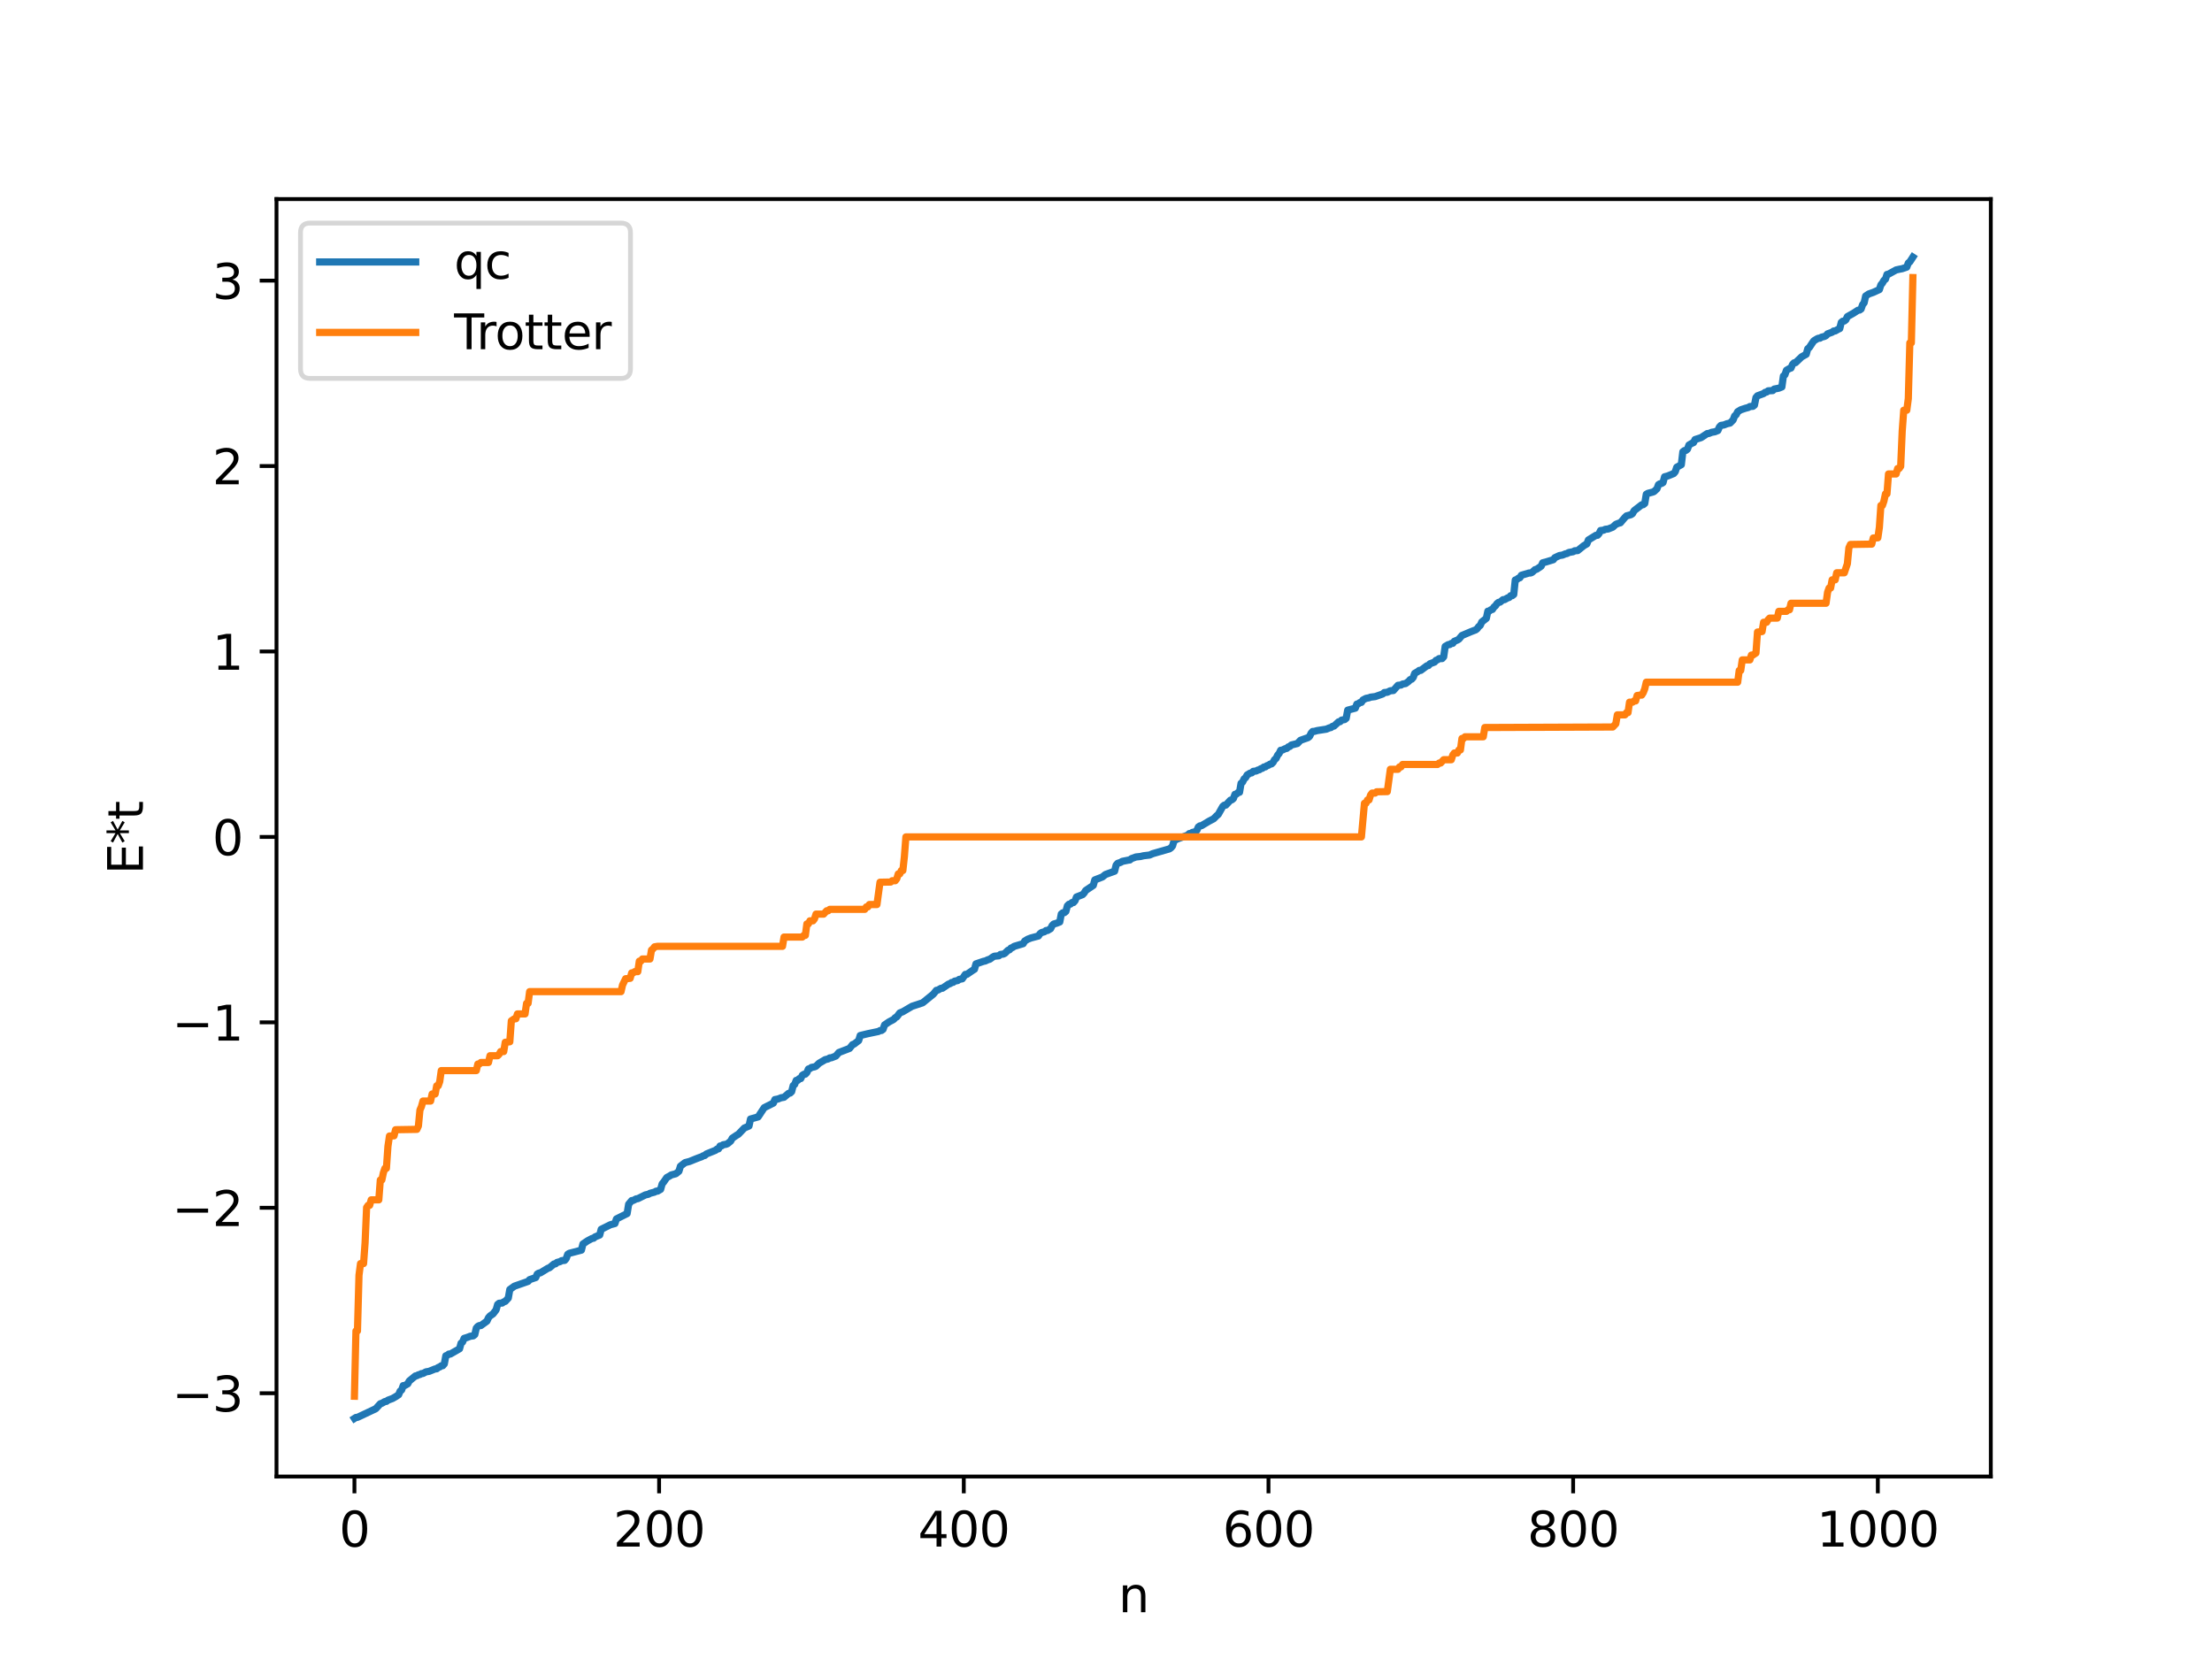 <?xml version="1.0" encoding="utf-8" standalone="no"?>
<!DOCTYPE svg PUBLIC "-//W3C//DTD SVG 1.1//EN"
  "http://www.w3.org/Graphics/SVG/1.1/DTD/svg11.dtd">
<svg xmlns:xlink="http://www.w3.org/1999/xlink" width="460.8pt" height="345.6pt" viewBox="0 0 460.8 345.6" xmlns="http://www.w3.org/2000/svg" version="1.1">
 <defs>
  <style type="text/css">*{stroke-linejoin: round; stroke-linecap: butt}</style>
 </defs>
 <g id="figure_1">
  <g id="patch_1">
   <path d="M 0 345.6 
L 460.8 345.6 
L 460.8 0 
L 0 0 
z
" style="fill: #ffffff"/>
  </g>
  <g id="axes_1">
   <g id="patch_2">
    <path d="M 57.6 307.584 
L 414.72 307.584 
L 414.72 41.472 
L 57.6 41.472 
z
" style="fill: #ffffff"/>
   </g>
   <g id="matplotlib.axis_1">
    <g id="xtick_1">
     <g id="line2d_1">
      <defs>
       <path id="m258f72768a" d="M 0 0 
L 0 3.5 
" style="stroke: #000000; stroke-width: 0.8"/>
      </defs>
      <g>
       <use xlink:href="#m258f72768a" x="73.833" y="307.584" style="stroke: #000000; stroke-width: 0.8"/>
      </g>
     </g>
     <g id="text_1">
      <!-- 0 -->
      <g transform="translate(70.651 322.182) scale(0.1 -0.1)">
       <defs>
        <path id="DejaVuSans-30" d="M 2034 4250 
Q 1547 4250 1301 3770 
Q 1056 3291 1056 2328 
Q 1056 1369 1301 889 
Q 1547 409 2034 409 
Q 2525 409 2770 889 
Q 3016 1369 3016 2328 
Q 3016 3291 2770 3770 
Q 2525 4250 2034 4250 
z
M 2034 4750 
Q 2819 4750 3233 4129 
Q 3647 3509 3647 2328 
Q 3647 1150 3233 529 
Q 2819 -91 2034 -91 
Q 1250 -91 836 529 
Q 422 1150 422 2328 
Q 422 3509 836 4129 
Q 1250 4750 2034 4750 
z
" transform="scale(0.016)"/>
       </defs>
       <use xlink:href="#DejaVuSans-30"/>
      </g>
     </g>
    </g>
    <g id="xtick_2">
     <g id="line2d_2">
      <g>
       <use xlink:href="#m258f72768a" x="137.304" y="307.584" style="stroke: #000000; stroke-width: 0.8"/>
      </g>
     </g>
     <g id="text_2">
      <!-- 200 -->
      <g transform="translate(127.76 322.182) scale(0.1 -0.1)">
       <defs>
        <path id="DejaVuSans-32" d="M 1228 531 
L 3431 531 
L 3431 0 
L 469 0 
L 469 531 
Q 828 903 1448 1529 
Q 2069 2156 2228 2338 
Q 2531 2678 2651 2914 
Q 2772 3150 2772 3378 
Q 2772 3750 2511 3984 
Q 2250 4219 1831 4219 
Q 1534 4219 1204 4116 
Q 875 4013 500 3803 
L 500 4441 
Q 881 4594 1212 4672 
Q 1544 4750 1819 4750 
Q 2544 4750 2975 4387 
Q 3406 4025 3406 3419 
Q 3406 3131 3298 2873 
Q 3191 2616 2906 2266 
Q 2828 2175 2409 1742 
Q 1991 1309 1228 531 
z
" transform="scale(0.016)"/>
       </defs>
       <use xlink:href="#DejaVuSans-32"/>
       <use xlink:href="#DejaVuSans-30" x="63.623"/>
       <use xlink:href="#DejaVuSans-30" x="127.246"/>
      </g>
     </g>
    </g>
    <g id="xtick_3">
     <g id="line2d_3">
      <g>
       <use xlink:href="#m258f72768a" x="200.775" y="307.584" style="stroke: #000000; stroke-width: 0.8"/>
      </g>
     </g>
     <g id="text_3">
      <!-- 400 -->
      <g transform="translate(191.231 322.182) scale(0.1 -0.1)">
       <defs>
        <path id="DejaVuSans-34" d="M 2419 4116 
L 825 1625 
L 2419 1625 
L 2419 4116 
z
M 2253 4666 
L 3047 4666 
L 3047 1625 
L 3713 1625 
L 3713 1100 
L 3047 1100 
L 3047 0 
L 2419 0 
L 2419 1100 
L 313 1100 
L 313 1709 
L 2253 4666 
z
" transform="scale(0.016)"/>
       </defs>
       <use xlink:href="#DejaVuSans-34"/>
       <use xlink:href="#DejaVuSans-30" x="63.623"/>
       <use xlink:href="#DejaVuSans-30" x="127.246"/>
      </g>
     </g>
    </g>
    <g id="xtick_4">
     <g id="line2d_4">
      <g>
       <use xlink:href="#m258f72768a" x="264.246" y="307.584" style="stroke: #000000; stroke-width: 0.8"/>
      </g>
     </g>
     <g id="text_4">
      <!-- 600 -->
      <g transform="translate(254.702 322.182) scale(0.1 -0.1)">
       <defs>
        <path id="DejaVuSans-36" d="M 2113 2584 
Q 1688 2584 1439 2293 
Q 1191 2003 1191 1497 
Q 1191 994 1439 701 
Q 1688 409 2113 409 
Q 2538 409 2786 701 
Q 3034 994 3034 1497 
Q 3034 2003 2786 2293 
Q 2538 2584 2113 2584 
z
M 3366 4563 
L 3366 3988 
Q 3128 4100 2886 4159 
Q 2644 4219 2406 4219 
Q 1781 4219 1451 3797 
Q 1122 3375 1075 2522 
Q 1259 2794 1537 2939 
Q 1816 3084 2150 3084 
Q 2853 3084 3261 2657 
Q 3669 2231 3669 1497 
Q 3669 778 3244 343 
Q 2819 -91 2113 -91 
Q 1303 -91 875 529 
Q 447 1150 447 2328 
Q 447 3434 972 4092 
Q 1497 4750 2381 4750 
Q 2619 4750 2861 4703 
Q 3103 4656 3366 4563 
z
" transform="scale(0.016)"/>
       </defs>
       <use xlink:href="#DejaVuSans-36"/>
       <use xlink:href="#DejaVuSans-30" x="63.623"/>
       <use xlink:href="#DejaVuSans-30" x="127.246"/>
      </g>
     </g>
    </g>
    <g id="xtick_5">
     <g id="line2d_5">
      <g>
       <use xlink:href="#m258f72768a" x="327.717" y="307.584" style="stroke: #000000; stroke-width: 0.8"/>
      </g>
     </g>
     <g id="text_5">
      <!-- 800 -->
      <g transform="translate(318.173 322.182) scale(0.1 -0.1)">
       <defs>
        <path id="DejaVuSans-38" d="M 2034 2216 
Q 1584 2216 1326 1975 
Q 1069 1734 1069 1313 
Q 1069 891 1326 650 
Q 1584 409 2034 409 
Q 2484 409 2743 651 
Q 3003 894 3003 1313 
Q 3003 1734 2745 1975 
Q 2488 2216 2034 2216 
z
M 1403 2484 
Q 997 2584 770 2862 
Q 544 3141 544 3541 
Q 544 4100 942 4425 
Q 1341 4750 2034 4750 
Q 2731 4750 3128 4425 
Q 3525 4100 3525 3541 
Q 3525 3141 3298 2862 
Q 3072 2584 2669 2484 
Q 3125 2378 3379 2068 
Q 3634 1759 3634 1313 
Q 3634 634 3220 271 
Q 2806 -91 2034 -91 
Q 1263 -91 848 271 
Q 434 634 434 1313 
Q 434 1759 690 2068 
Q 947 2378 1403 2484 
z
M 1172 3481 
Q 1172 3119 1398 2916 
Q 1625 2713 2034 2713 
Q 2441 2713 2670 2916 
Q 2900 3119 2900 3481 
Q 2900 3844 2670 4047 
Q 2441 4250 2034 4250 
Q 1625 4250 1398 4047 
Q 1172 3844 1172 3481 
z
" transform="scale(0.016)"/>
       </defs>
       <use xlink:href="#DejaVuSans-38"/>
       <use xlink:href="#DejaVuSans-30" x="63.623"/>
       <use xlink:href="#DejaVuSans-30" x="127.246"/>
      </g>
     </g>
    </g>
    <g id="xtick_6">
     <g id="line2d_6">
      <g>
       <use xlink:href="#m258f72768a" x="391.188" y="307.584" style="stroke: #000000; stroke-width: 0.8"/>
      </g>
     </g>
     <g id="text_6">
      <!-- 1000 -->
      <g transform="translate(378.463 322.182) scale(0.1 -0.1)">
       <defs>
        <path id="DejaVuSans-31" d="M 794 531 
L 1825 531 
L 1825 4091 
L 703 3866 
L 703 4441 
L 1819 4666 
L 2450 4666 
L 2450 531 
L 3481 531 
L 3481 0 
L 794 0 
L 794 531 
z
" transform="scale(0.016)"/>
       </defs>
       <use xlink:href="#DejaVuSans-31"/>
       <use xlink:href="#DejaVuSans-30" x="63.623"/>
       <use xlink:href="#DejaVuSans-30" x="127.246"/>
       <use xlink:href="#DejaVuSans-30" x="190.869"/>
      </g>
     </g>
    </g>
    <g id="text_7">
     <!-- n -->
     <g transform="translate(232.991 335.861) scale(0.1 -0.1)">
      <defs>
       <path id="DejaVuSans-6e" d="M 3513 2113 
L 3513 0 
L 2938 0 
L 2938 2094 
Q 2938 2591 2744 2837 
Q 2550 3084 2163 3084 
Q 1697 3084 1428 2787 
Q 1159 2491 1159 1978 
L 1159 0 
L 581 0 
L 581 3500 
L 1159 3500 
L 1159 2956 
Q 1366 3272 1645 3428 
Q 1925 3584 2291 3584 
Q 2894 3584 3203 3211 
Q 3513 2838 3513 2113 
z
" transform="scale(0.016)"/>
      </defs>
      <use xlink:href="#DejaVuSans-6e"/>
     </g>
    </g>
   </g>
   <g id="matplotlib.axis_2">
    <g id="ytick_1">
     <g id="line2d_7">
      <defs>
       <path id="m46c04b93c1" d="M 0 0 
L -3.5 0 
" style="stroke: #000000; stroke-width: 0.8"/>
      </defs>
      <g>
       <use xlink:href="#m46c04b93c1" x="57.6" y="290.232" style="stroke: #000000; stroke-width: 0.8"/>
      </g>
     </g>
     <g id="text_8">
      <!-- −3 -->
      <g transform="translate(35.858 294.032) scale(0.1 -0.1)">
       <defs>
        <path id="DejaVuSans-2212" d="M 678 2272 
L 4684 2272 
L 4684 1741 
L 678 1741 
L 678 2272 
z
" transform="scale(0.016)"/>
        <path id="DejaVuSans-33" d="M 2597 2516 
Q 3050 2419 3304 2112 
Q 3559 1806 3559 1356 
Q 3559 666 3084 287 
Q 2609 -91 1734 -91 
Q 1441 -91 1130 -33 
Q 819 25 488 141 
L 488 750 
Q 750 597 1062 519 
Q 1375 441 1716 441 
Q 2309 441 2620 675 
Q 2931 909 2931 1356 
Q 2931 1769 2642 2001 
Q 2353 2234 1838 2234 
L 1294 2234 
L 1294 2753 
L 1863 2753 
Q 2328 2753 2575 2939 
Q 2822 3125 2822 3475 
Q 2822 3834 2567 4026 
Q 2313 4219 1838 4219 
Q 1578 4219 1281 4162 
Q 984 4106 628 3988 
L 628 4550 
Q 988 4650 1302 4700 
Q 1616 4750 1894 4750 
Q 2613 4750 3031 4423 
Q 3450 4097 3450 3541 
Q 3450 3153 3228 2886 
Q 3006 2619 2597 2516 
z
" transform="scale(0.016)"/>
       </defs>
       <use xlink:href="#DejaVuSans-2212"/>
       <use xlink:href="#DejaVuSans-33" x="83.789"/>
      </g>
     </g>
    </g>
    <g id="ytick_2">
     <g id="line2d_8">
      <g>
       <use xlink:href="#m46c04b93c1" x="57.6" y="251.603" style="stroke: #000000; stroke-width: 0.8"/>
      </g>
     </g>
     <g id="text_9">
      <!-- −2 -->
      <g transform="translate(35.858 255.402) scale(0.1 -0.1)">
       <use xlink:href="#DejaVuSans-2212"/>
       <use xlink:href="#DejaVuSans-32" x="83.789"/>
      </g>
     </g>
    </g>
    <g id="ytick_3">
     <g id="line2d_9">
      <g>
       <use xlink:href="#m46c04b93c1" x="57.6" y="212.974" style="stroke: #000000; stroke-width: 0.8"/>
      </g>
     </g>
     <g id="text_10">
      <!-- −1 -->
      <g transform="translate(35.858 216.773) scale(0.1 -0.1)">
       <use xlink:href="#DejaVuSans-2212"/>
       <use xlink:href="#DejaVuSans-31" x="83.789"/>
      </g>
     </g>
    </g>
    <g id="ytick_4">
     <g id="line2d_10">
      <g>
       <use xlink:href="#m46c04b93c1" x="57.6" y="174.345" style="stroke: #000000; stroke-width: 0.8"/>
      </g>
     </g>
     <g id="text_11">
      <!-- 0 -->
      <g transform="translate(44.237 178.144) scale(0.1 -0.1)">
       <use xlink:href="#DejaVuSans-30"/>
      </g>
     </g>
    </g>
    <g id="ytick_5">
     <g id="line2d_11">
      <g>
       <use xlink:href="#m46c04b93c1" x="57.6" y="135.716" style="stroke: #000000; stroke-width: 0.8"/>
      </g>
     </g>
     <g id="text_12">
      <!-- 1 -->
      <g transform="translate(44.237 139.515) scale(0.1 -0.1)">
       <use xlink:href="#DejaVuSans-31"/>
      </g>
     </g>
    </g>
    <g id="ytick_6">
     <g id="line2d_12">
      <g>
       <use xlink:href="#m46c04b93c1" x="57.6" y="97.086" style="stroke: #000000; stroke-width: 0.8"/>
      </g>
     </g>
     <g id="text_13">
      <!-- 2 -->
      <g transform="translate(44.237 100.886) scale(0.1 -0.1)">
       <use xlink:href="#DejaVuSans-32"/>
      </g>
     </g>
    </g>
    <g id="ytick_7">
     <g id="line2d_13">
      <g>
       <use xlink:href="#m46c04b93c1" x="57.6" y="58.457" style="stroke: #000000; stroke-width: 0.8"/>
      </g>
     </g>
     <g id="text_14">
      <!-- 3 -->
      <g transform="translate(44.237 62.256) scale(0.1 -0.1)">
       <use xlink:href="#DejaVuSans-33"/>
      </g>
     </g>
    </g>
    <g id="text_15">
     <!-- E*t -->
     <g transform="translate(29.778 182.148) rotate(-90) scale(0.1 -0.1)">
      <defs>
       <path id="DejaVuSans-45" d="M 628 4666 
L 3578 4666 
L 3578 4134 
L 1259 4134 
L 1259 2753 
L 3481 2753 
L 3481 2222 
L 1259 2222 
L 1259 531 
L 3634 531 
L 3634 0 
L 628 0 
L 628 4666 
z
" transform="scale(0.016)"/>
       <path id="DejaVuSans-2a" d="M 3009 3897 
L 1888 3291 
L 3009 2681 
L 2828 2375 
L 1778 3009 
L 1778 1831 
L 1422 1831 
L 1422 3009 
L 372 2375 
L 191 2681 
L 1313 3291 
L 191 3897 
L 372 4206 
L 1422 3572 
L 1422 4750 
L 1778 4750 
L 1778 3572 
L 2828 4206 
L 3009 3897 
z
" transform="scale(0.016)"/>
       <path id="DejaVuSans-74" d="M 1172 4494 
L 1172 3500 
L 2356 3500 
L 2356 3053 
L 1172 3053 
L 1172 1153 
Q 1172 725 1289 603 
Q 1406 481 1766 481 
L 2356 481 
L 2356 0 
L 1766 0 
Q 1100 0 847 248 
Q 594 497 594 1153 
L 594 3053 
L 172 3053 
L 172 3500 
L 594 3500 
L 594 4494 
L 1172 4494 
z
" transform="scale(0.016)"/>
      </defs>
      <use xlink:href="#DejaVuSans-45"/>
      <use xlink:href="#DejaVuSans-2a" x="63.184"/>
      <use xlink:href="#DejaVuSans-74" x="113.184"/>
     </g>
    </g>
   </g>
   <g id="line2d_14">
    <path d="M 73.833 295.488 
L 74.15 295.284 
L 74.467 295.262 
L 78.276 293.465 
L 79.228 292.423 
L 79.545 292.333 
L 80.18 291.963 
L 80.497 291.933 
L 80.815 291.686 
L 81.767 291.333 
L 82.401 290.967 
L 83.036 290.554 
L 83.353 289.805 
L 83.671 289.551 
L 83.988 288.649 
L 84.305 288.64 
L 84.94 288.272 
L 85.258 287.682 
L 86.527 286.64 
L 86.844 286.583 
L 87.162 286.392 
L 87.479 286.335 
L 87.796 286.146 
L 88.114 286.118 
L 88.748 285.78 
L 89.383 285.68 
L 90.653 285.17 
L 90.97 285.146 
L 91.287 284.863 
L 91.605 284.768 
L 91.922 284.52 
L 92.239 284.494 
L 92.557 284.128 
L 92.874 282.435 
L 93.191 282.323 
L 93.509 282.07 
L 93.826 282.066 
L 95.73 280.972 
L 96.048 279.812 
L 96.365 279.565 
L 96.682 278.807 
L 97.317 278.616 
L 97.952 278.368 
L 98.586 278.281 
L 98.904 278.027 
L 99.221 276.674 
L 99.539 276.308 
L 99.856 276.144 
L 100.173 276.138 
L 101.443 275.207 
L 101.76 274.504 
L 102.077 274.137 
L 102.712 273.698 
L 103.347 272.871 
L 103.664 271.745 
L 103.981 271.491 
L 104.616 271.449 
L 104.934 271.202 
L 105.251 271.103 
L 105.886 270.415 
L 106.203 268.628 
L 107.155 267.937 
L 110.011 266.938 
L 110.329 266.571 
L 111.598 266.141 
L 111.915 265.416 
L 112.233 265.212 
L 112.55 265.169 
L 114.137 264.201 
L 114.454 264.102 
L 115.406 263.311 
L 115.724 263.277 
L 116.041 262.986 
L 116.676 262.817 
L 116.993 262.62 
L 117.628 262.558 
L 117.945 262.192 
L 118.262 261.307 
L 118.58 261.092 
L 121.119 260.423 
L 121.436 259.144 
L 122.388 258.494 
L 123.34 257.988 
L 123.658 257.944 
L 123.975 257.656 
L 124.927 257.274 
L 125.244 256.085 
L 127.148 255.138 
L 128.1 254.885 
L 128.418 253.926 
L 130.639 252.811 
L 130.957 250.863 
L 131.591 250.104 
L 131.909 250.076 
L 132.543 249.738 
L 132.861 249.71 
L 134.448 248.92 
L 135.082 248.783 
L 135.4 248.589 
L 136.352 248.341 
L 136.669 248.147 
L 136.986 248.13 
L 137.621 247.761 
L 137.939 246.613 
L 138.256 246.244 
L 138.891 245.316 
L 139.525 244.966 
L 139.843 244.758 
L 140.795 244.51 
L 141.429 243.995 
L 141.747 242.942 
L 142.699 242.199 
L 143.651 241.952 
L 144.92 241.435 
L 145.555 241.187 
L 146.19 240.962 
L 146.507 240.765 
L 146.824 240.707 
L 147.142 240.4 
L 149.046 239.634 
L 149.363 239.38 
L 149.681 239.327 
L 149.998 238.735 
L 150.315 238.715 
L 150.633 238.48 
L 151.267 238.37 
L 151.585 238.231 
L 152.22 237.705 
L 152.537 237.114 
L 153.489 236.47 
L 153.806 236.293 
L 155.076 234.972 
L 156.028 234.571 
L 156.345 233.114 
L 157.932 232.671 
L 159.201 230.746 
L 161.105 229.793 
L 161.423 229.06 
L 162.058 228.946 
L 162.692 228.691 
L 163.327 228.58 
L 164.279 227.768 
L 164.596 227.709 
L 164.914 227.405 
L 165.231 226.154 
L 165.548 225.899 
L 165.866 225.067 
L 166.183 225.054 
L 166.5 224.701 
L 166.818 224.686 
L 167.135 224.011 
L 167.453 223.803 
L 167.77 223.763 
L 168.087 223.436 
L 168.405 222.692 
L 168.722 222.609 
L 169.039 222.365 
L 169.674 222.246 
L 169.991 222.111 
L 170.626 221.493 
L 171.578 220.94 
L 171.896 220.744 
L 172.53 220.59 
L 172.848 220.378 
L 173.165 220.364 
L 174.117 219.997 
L 174.752 219.255 
L 176.973 218.4 
L 177.608 217.607 
L 177.925 217.5 
L 178.877 216.772 
L 179.195 215.718 
L 180.781 215.337 
L 183.003 214.872 
L 183.32 214.687 
L 183.638 214.666 
L 183.955 214.433 
L 184.272 213.51 
L 185.224 212.864 
L 186.177 212.358 
L 186.494 211.993 
L 186.811 211.839 
L 187.446 211.008 
L 188.081 210.754 
L 189.985 209.633 
L 190.62 209.423 
L 192.206 208.9 
L 194.428 207.094 
L 195.062 206.309 
L 195.38 206.252 
L 196.015 205.886 
L 196.332 205.867 
L 197.601 205.003 
L 197.919 204.918 
L 198.236 204.67 
L 198.553 204.638 
L 198.871 204.392 
L 199.505 204.269 
L 199.823 204.026 
L 200.458 203.903 
L 201.092 202.985 
L 201.41 202.979 
L 202.679 202.106 
L 202.996 201.919 
L 203.314 200.793 
L 204.9 200.256 
L 205.218 200.201 
L 205.853 199.912 
L 206.17 199.834 
L 206.805 199.379 
L 207.122 199.2 
L 208.074 199.11 
L 208.391 198.839 
L 209.026 198.745 
L 209.343 198.586 
L 209.978 197.963 
L 210.296 197.862 
L 210.613 197.496 
L 210.93 197.396 
L 211.248 197.148 
L 213.152 196.579 
L 213.469 196.035 
L 214.104 195.655 
L 214.739 195.406 
L 216.325 194.981 
L 216.643 194.521 
L 216.96 194.271 
L 217.595 194.098 
L 217.912 193.845 
L 218.229 193.835 
L 218.864 193.456 
L 219.181 192.816 
L 219.499 192.494 
L 220.134 192.314 
L 220.768 192.061 
L 221.086 190.404 
L 221.403 190.151 
L 221.72 190.123 
L 222.038 189.87 
L 222.355 188.707 
L 222.672 188.377 
L 222.99 188.342 
L 223.307 188.021 
L 223.624 188.013 
L 223.942 187.655 
L 224.259 186.857 
L 225.529 186.363 
L 225.846 186.02 
L 226.163 185.51 
L 227.75 184.443 
L 228.067 183.302 
L 229.654 182.689 
L 230.289 182.173 
L 231.558 181.713 
L 232.193 181.487 
L 232.51 180.219 
L 232.828 179.853 
L 233.462 179.642 
L 233.78 179.439 
L 235.049 179.184 
L 235.367 179.145 
L 235.684 178.871 
L 236.636 178.523 
L 237.588 178.422 
L 238.223 178.27 
L 239.492 178.118 
L 240.127 177.834 
L 243.618 176.835 
L 243.935 176.609 
L 244.253 176.242 
L 244.57 175.158 
L 245.205 174.792 
L 247.426 173.975 
L 247.743 173.657 
L 248.061 173.63 
L 248.378 173.409 
L 249.013 173.264 
L 249.33 172.967 
L 249.648 172.266 
L 249.965 172.046 
L 250.282 172.013 
L 251.869 171.063 
L 252.821 170.571 
L 253.456 169.929 
L 253.773 169.677 
L 254.725 167.986 
L 255.043 167.732 
L 255.36 167.719 
L 256.312 166.698 
L 256.629 166.611 
L 256.947 166.332 
L 257.264 165.473 
L 257.581 165.413 
L 257.899 165.106 
L 258.216 165.047 
L 258.534 163.18 
L 258.851 162.926 
L 259.168 162.256 
L 259.486 162.003 
L 259.803 161.441 
L 260.438 161.051 
L 260.755 161.004 
L 261.072 160.686 
L 261.707 160.609 
L 262.024 160.417 
L 262.342 160.361 
L 262.659 160.122 
L 262.977 160.051 
L 263.294 159.78 
L 263.611 159.755 
L 263.929 159.5 
L 264.246 159.414 
L 264.563 159.187 
L 264.881 159.134 
L 265.198 158.821 
L 265.515 158.25 
L 265.833 157.997 
L 266.15 157.323 
L 266.467 156.958 
L 266.785 156.298 
L 267.102 156.272 
L 267.737 155.958 
L 268.054 155.906 
L 268.372 155.592 
L 268.689 155.506 
L 269.006 155.2 
L 270.276 154.884 
L 270.91 154.219 
L 272.497 153.661 
L 272.815 153.394 
L 273.132 152.733 
L 273.449 152.378 
L 273.767 152.367 
L 274.401 152.193 
L 276.305 151.896 
L 276.94 151.626 
L 277.258 151.562 
L 277.575 151.314 
L 277.892 151.257 
L 278.844 150.382 
L 279.162 150.339 
L 279.479 150.015 
L 280.114 149.898 
L 280.431 149.645 
L 280.748 147.939 
L 281.383 147.772 
L 282.335 147.52 
L 282.653 146.679 
L 282.97 146.608 
L 283.287 146.355 
L 283.605 146.313 
L 283.922 145.822 
L 284.557 145.485 
L 285.191 145.364 
L 285.509 145.233 
L 286.461 145.115 
L 288.048 144.566 
L 288.365 144.274 
L 289 144.211 
L 289.634 143.898 
L 290.269 143.845 
L 291.221 142.765 
L 291.856 142.708 
L 292.173 142.499 
L 292.808 142.398 
L 293.443 141.942 
L 293.76 141.576 
L 294.077 141.491 
L 294.395 141.126 
L 294.712 140.268 
L 295.347 139.903 
L 295.664 139.656 
L 295.981 139.65 
L 297.251 138.698 
L 297.568 138.645 
L 297.886 138.276 
L 298.838 137.926 
L 299.155 137.556 
L 299.472 137.445 
L 299.79 137.198 
L 300.424 137.19 
L 300.742 136.83 
L 301.059 134.658 
L 301.694 134.292 
L 302.011 134.268 
L 302.329 134.038 
L 302.646 134.015 
L 302.963 133.591 
L 303.598 133.337 
L 303.915 133.146 
L 304.55 132.386 
L 306.454 131.58 
L 307.089 131.337 
L 307.406 131.215 
L 307.724 130.971 
L 308.041 130.531 
L 308.358 130.284 
L 308.676 129.573 
L 309.628 128.816 
L 309.945 127.324 
L 310.262 127.278 
L 310.58 127.025 
L 310.897 126.958 
L 311.215 126.461 
L 311.532 126.207 
L 311.849 125.744 
L 312.167 125.49 
L 312.484 125.438 
L 313.119 124.917 
L 313.436 124.916 
L 314.071 124.55 
L 314.388 124.46 
L 314.705 124.096 
L 315.023 124.091 
L 315.34 123.841 
L 315.658 120.824 
L 315.975 120.726 
L 316.292 120.458 
L 316.61 120.362 
L 316.927 119.838 
L 318.514 119.368 
L 318.831 119.367 
L 319.148 119.242 
L 319.783 118.662 
L 320.1 118.589 
L 321.053 117.944 
L 321.37 117.24 
L 322.005 117.081 
L 323.591 116.594 
L 323.909 116.173 
L 324.861 115.732 
L 325.496 115.633 
L 326.13 115.367 
L 326.448 115.316 
L 326.765 115.106 
L 327.717 114.93 
L 328.034 114.74 
L 328.669 114.693 
L 329.939 113.67 
L 330.573 113.303 
L 330.891 112.487 
L 332.477 111.511 
L 332.795 111.507 
L 333.112 111.145 
L 333.429 110.515 
L 334.064 110.449 
L 334.381 110.266 
L 335.016 110.195 
L 335.968 109.818 
L 336.603 109.229 
L 337.238 108.981 
L 337.555 108.907 
L 338.507 107.784 
L 338.824 107.475 
L 339.777 107.209 
L 340.094 106.979 
L 340.411 106.388 
L 341.998 105.16 
L 342.315 105.13 
L 342.633 104.877 
L 342.95 102.969 
L 343.267 102.777 
L 344.22 102.529 
L 344.537 102.418 
L 345.172 101.833 
L 345.489 100.975 
L 345.806 100.775 
L 346.124 100.722 
L 346.441 100.522 
L 346.758 99.327 
L 347.393 99.16 
L 348.662 98.647 
L 348.98 98.281 
L 349.297 97.33 
L 350.249 96.799 
L 350.567 94.119 
L 350.884 93.87 
L 351.201 93.825 
L 351.519 93.577 
L 351.836 92.709 
L 352.471 92.334 
L 352.788 92.204 
L 353.105 91.572 
L 354.375 91.162 
L 355.644 90.322 
L 355.962 90.307 
L 356.596 90.054 
L 357.231 89.946 
L 357.866 89.693 
L 358.183 88.952 
L 358.5 88.621 
L 359.135 88.521 
L 359.77 88.273 
L 360.405 88.128 
L 361.039 87.492 
L 361.357 86.651 
L 361.674 86.397 
L 361.991 85.764 
L 362.626 85.376 
L 363.578 85.055 
L 364.213 84.887 
L 364.53 84.688 
L 365.165 84.646 
L 365.482 84.396 
L 365.8 82.813 
L 366.117 82.452 
L 367.386 81.989 
L 367.704 81.733 
L 368.021 81.672 
L 368.339 81.419 
L 369.291 81.363 
L 369.608 81.046 
L 370.56 80.863 
L 371.195 80.609 
L 371.512 78.332 
L 371.829 78.078 
L 372.147 77.137 
L 372.781 76.771 
L 373.099 76.669 
L 373.416 75.915 
L 373.734 75.588 
L 374.051 75.548 
L 375.32 74.332 
L 376.272 73.798 
L 376.59 72.65 
L 376.907 72.403 
L 377.542 71.445 
L 377.859 70.995 
L 378.494 70.611 
L 378.811 70.46 
L 379.129 70.448 
L 379.446 70.244 
L 380.081 70.082 
L 380.398 69.915 
L 380.715 69.549 
L 381.667 69.208 
L 381.985 68.954 
L 382.302 68.944 
L 382.937 68.585 
L 383.254 68.446 
L 383.572 67.16 
L 383.889 66.911 
L 384.206 66.874 
L 384.524 66.621 
L 384.841 65.958 
L 386.11 65.242 
L 387.062 64.622 
L 387.38 64.593 
L 387.697 64.375 
L 388.015 63.451 
L 388.332 63.085 
L 388.649 61.668 
L 389.284 61.243 
L 390.236 60.908 
L 391.505 60.324 
L 391.823 59.34 
L 392.14 58.975 
L 392.458 58.403 
L 392.775 58.156 
L 393.092 57.175 
L 393.41 57.112 
L 394.996 56.232 
L 395.631 56.092 
L 396.266 55.972 
L 397.218 55.642 
L 397.535 54.791 
L 397.853 54.544 
L 398.487 53.568 
L 398.487 53.568 
" clip-path="url(#pacf3c2bf1c)" style="fill: none; stroke: #1f77b4; stroke-width: 1.5; stroke-linecap: square"/>
   </g>
   <g id="line2d_15">
    <path d="M 73.833 290.863 
L 74.15 277.266 
L 74.467 277.266 
L 74.785 265.644 
L 75.102 263.23 
L 75.737 263.23 
L 76.054 258.882 
L 76.372 251.541 
L 76.689 251.09 
L 77.006 251.09 
L 77.324 249.954 
L 78.91 249.954 
L 79.228 245.813 
L 79.545 245.813 
L 79.862 244.314 
L 80.18 243.388 
L 80.497 243.388 
L 80.815 238.808 
L 81.132 236.652 
L 82.084 236.615 
L 82.401 235.339 
L 86.844 235.267 
L 87.162 234.568 
L 87.479 231.25 
L 87.796 230.516 
L 88.114 229.368 
L 89.7 229.368 
L 90.018 227.9 
L 90.653 227.9 
L 90.97 226.195 
L 91.287 226.195 
L 91.605 225.306 
L 91.922 223.022 
L 99.221 223.022 
L 99.539 221.66 
L 99.856 221.66 
L 100.173 221.338 
L 101.76 221.338 
L 102.077 219.927 
L 103.664 219.927 
L 103.981 219.609 
L 104.299 219.059 
L 104.934 219.059 
L 105.251 217.124 
L 106.203 217.026 
L 106.52 212.659 
L 107.155 212.227 
L 107.472 212.227 
L 107.79 211.222 
L 109.377 211.222 
L 109.694 209.015 
L 110.011 209.015 
L 110.329 206.576 
L 129.37 206.576 
L 129.687 205.191 
L 130.322 203.888 
L 131.274 203.805 
L 131.591 202.671 
L 131.909 202.671 
L 132.226 202.412 
L 132.861 202.412 
L 133.178 200.231 
L 133.496 200.231 
L 133.813 199.774 
L 135.4 199.774 
L 135.717 197.913 
L 136.034 197.662 
L 136.352 197.242 
L 136.986 197.136 
L 163.01 197.136 
L 163.327 195.205 
L 167.135 195.205 
L 167.453 194.852 
L 167.77 194.852 
L 168.087 192.462 
L 168.405 192.462 
L 168.722 191.824 
L 169.357 191.824 
L 169.674 191.412 
L 169.991 190.426 
L 171.578 190.426 
L 172.213 189.731 
L 172.53 189.731 
L 172.848 189.436 
L 180.147 189.436 
L 180.464 188.928 
L 180.781 188.928 
L 181.099 188.43 
L 182.686 188.43 
L 183.32 183.785 
L 185.542 183.744 
L 185.859 183.474 
L 186.494 183.474 
L 186.811 183.066 
L 187.129 182.045 
L 187.446 182.045 
L 187.763 181.353 
L 188.081 181.353 
L 188.398 178.464 
L 188.715 174.345 
L 283.605 174.345 
L 284.239 167.337 
L 284.557 167.337 
L 284.874 166.645 
L 285.191 166.645 
L 285.509 165.623 
L 285.826 165.216 
L 286.461 165.216 
L 286.778 164.946 
L 289 164.904 
L 289.634 160.259 
L 291.221 160.259 
L 291.539 159.761 
L 291.856 159.761 
L 292.173 159.253 
L 299.472 159.253 
L 299.79 158.959 
L 300.107 158.959 
L 300.742 158.263 
L 302.329 158.263 
L 302.646 157.277 
L 302.963 156.866 
L 303.598 156.866 
L 303.915 156.228 
L 304.233 156.228 
L 304.55 153.838 
L 304.867 153.838 
L 305.185 153.485 
L 308.993 153.485 
L 309.31 151.554 
L 335.968 151.448 
L 336.603 150.777 
L 336.92 148.916 
L 338.507 148.916 
L 338.824 148.459 
L 339.142 148.459 
L 339.459 146.277 
L 340.094 146.277 
L 340.411 146.018 
L 340.729 146.018 
L 341.046 144.885 
L 341.681 144.802 
L 341.998 144.802 
L 342.315 144.297 
L 342.633 143.499 
L 342.95 142.113 
L 361.991 142.113 
L 362.309 139.675 
L 362.626 139.675 
L 362.943 137.468 
L 364.53 137.468 
L 364.848 136.462 
L 365.165 136.462 
L 365.8 136.031 
L 366.117 131.664 
L 367.069 131.566 
L 367.386 129.631 
L 368.021 129.631 
L 368.339 129.081 
L 368.656 128.762 
L 370.243 128.762 
L 370.56 127.351 
L 372.147 127.351 
L 372.464 127.029 
L 372.781 127.029 
L 373.099 125.668 
L 380.398 125.668 
L 380.715 123.383 
L 381.033 122.495 
L 381.35 122.495 
L 381.667 120.79 
L 382.302 120.79 
L 382.62 119.322 
L 384.206 119.322 
L 384.841 117.44 
L 385.158 114.121 
L 385.476 113.423 
L 389.919 113.35 
L 390.236 112.074 
L 391.188 112.037 
L 391.505 109.882 
L 391.823 105.302 
L 392.14 105.302 
L 392.458 104.376 
L 392.775 102.877 
L 393.092 102.877 
L 393.41 98.735 
L 394.996 98.735 
L 395.314 97.599 
L 395.631 97.599 
L 395.948 97.149 
L 396.266 89.808 
L 396.583 85.459 
L 397.218 85.459 
L 397.535 83.045 
L 397.853 71.423 
L 398.17 71.423 
L 398.487 57.827 
L 398.487 57.827 
" clip-path="url(#pacf3c2bf1c)" style="fill: none; stroke: #ff7f0e; stroke-width: 1.5; stroke-linecap: square"/>
   </g>
   <g id="patch_3">
    <path d="M 57.6 307.584 
L 57.6 41.472 
" style="fill: none; stroke: #000000; stroke-width: 0.8; stroke-linejoin: miter; stroke-linecap: square"/>
   </g>
   <g id="patch_4">
    <path d="M 414.72 307.584 
L 414.72 41.472 
" style="fill: none; stroke: #000000; stroke-width: 0.8; stroke-linejoin: miter; stroke-linecap: square"/>
   </g>
   <g id="patch_5">
    <path d="M 57.6 307.584 
L 414.72 307.584 
" style="fill: none; stroke: #000000; stroke-width: 0.8; stroke-linejoin: miter; stroke-linecap: square"/>
   </g>
   <g id="patch_6">
    <path d="M 57.6 41.472 
L 414.72 41.472 
" style="fill: none; stroke: #000000; stroke-width: 0.8; stroke-linejoin: miter; stroke-linecap: square"/>
   </g>
   <g id="legend_1">
    <g id="patch_7">
     <path d="M 64.6 78.828 
L 129.342 78.828 
Q 131.342 78.828 131.342 76.828 
L 131.342 48.472 
Q 131.342 46.472 129.342 46.472 
L 64.6 46.472 
Q 62.6 46.472 62.6 48.472 
L 62.6 76.828 
Q 62.6 78.828 64.6 78.828 
z
" style="fill: #ffffff; opacity: 0.8; stroke: #cccccc; stroke-linejoin: miter"/>
    </g>
    <g id="line2d_16">
     <path d="M 66.6 54.57 
L 76.6 54.57 
L 86.6 54.57 
" style="fill: none; stroke: #1f77b4; stroke-width: 1.5; stroke-linecap: square"/>
    </g>
    <g id="text_16">
     <!-- qc -->
     <g transform="translate(94.6 58.07) scale(0.1 -0.1)">
      <defs>
       <path id="DejaVuSans-71" d="M 947 1747 
Q 947 1113 1208 752 
Q 1469 391 1925 391 
Q 2381 391 2643 752 
Q 2906 1113 2906 1747 
Q 2906 2381 2643 2742 
Q 2381 3103 1925 3103 
Q 1469 3103 1208 2742 
Q 947 2381 947 1747 
z
M 2906 525 
Q 2725 213 2448 61 
Q 2172 -91 1784 -91 
Q 1150 -91 751 415 
Q 353 922 353 1747 
Q 353 2572 751 3078 
Q 1150 3584 1784 3584 
Q 2172 3584 2448 3432 
Q 2725 3281 2906 2969 
L 2906 3500 
L 3481 3500 
L 3481 -1331 
L 2906 -1331 
L 2906 525 
z
" transform="scale(0.016)"/>
       <path id="DejaVuSans-63" d="M 3122 3366 
L 3122 2828 
Q 2878 2963 2633 3030 
Q 2388 3097 2138 3097 
Q 1578 3097 1268 2742 
Q 959 2388 959 1747 
Q 959 1106 1268 751 
Q 1578 397 2138 397 
Q 2388 397 2633 464 
Q 2878 531 3122 666 
L 3122 134 
Q 2881 22 2623 -34 
Q 2366 -91 2075 -91 
Q 1284 -91 818 406 
Q 353 903 353 1747 
Q 353 2603 823 3093 
Q 1294 3584 2113 3584 
Q 2378 3584 2631 3529 
Q 2884 3475 3122 3366 
z
" transform="scale(0.016)"/>
      </defs>
      <use xlink:href="#DejaVuSans-71"/>
      <use xlink:href="#DejaVuSans-63" x="63.477"/>
     </g>
    </g>
    <g id="line2d_17">
     <path d="M 66.6 69.249 
L 76.6 69.249 
L 86.6 69.249 
" style="fill: none; stroke: #ff7f0e; stroke-width: 1.5; stroke-linecap: square"/>
    </g>
    <g id="text_17">
     <!-- Trotter -->
     <g transform="translate(94.6 72.749) scale(0.1 -0.1)">
      <defs>
       <path id="DejaVuSans-54" d="M -19 4666 
L 3928 4666 
L 3928 4134 
L 2272 4134 
L 2272 0 
L 1638 0 
L 1638 4134 
L -19 4134 
L -19 4666 
z
" transform="scale(0.016)"/>
       <path id="DejaVuSans-72" d="M 2631 2963 
Q 2534 3019 2420 3045 
Q 2306 3072 2169 3072 
Q 1681 3072 1420 2755 
Q 1159 2438 1159 1844 
L 1159 0 
L 581 0 
L 581 3500 
L 1159 3500 
L 1159 2956 
Q 1341 3275 1631 3429 
Q 1922 3584 2338 3584 
Q 2397 3584 2469 3576 
Q 2541 3569 2628 3553 
L 2631 2963 
z
" transform="scale(0.016)"/>
       <path id="DejaVuSans-6f" d="M 1959 3097 
Q 1497 3097 1228 2736 
Q 959 2375 959 1747 
Q 959 1119 1226 758 
Q 1494 397 1959 397 
Q 2419 397 2687 759 
Q 2956 1122 2956 1747 
Q 2956 2369 2687 2733 
Q 2419 3097 1959 3097 
z
M 1959 3584 
Q 2709 3584 3137 3096 
Q 3566 2609 3566 1747 
Q 3566 888 3137 398 
Q 2709 -91 1959 -91 
Q 1206 -91 779 398 
Q 353 888 353 1747 
Q 353 2609 779 3096 
Q 1206 3584 1959 3584 
z
" transform="scale(0.016)"/>
       <path id="DejaVuSans-65" d="M 3597 1894 
L 3597 1613 
L 953 1613 
Q 991 1019 1311 708 
Q 1631 397 2203 397 
Q 2534 397 2845 478 
Q 3156 559 3463 722 
L 3463 178 
Q 3153 47 2828 -22 
Q 2503 -91 2169 -91 
Q 1331 -91 842 396 
Q 353 884 353 1716 
Q 353 2575 817 3079 
Q 1281 3584 2069 3584 
Q 2775 3584 3186 3129 
Q 3597 2675 3597 1894 
z
M 3022 2063 
Q 3016 2534 2758 2815 
Q 2500 3097 2075 3097 
Q 1594 3097 1305 2825 
Q 1016 2553 972 2059 
L 3022 2063 
z
" transform="scale(0.016)"/>
      </defs>
      <use xlink:href="#DejaVuSans-54"/>
      <use xlink:href="#DejaVuSans-72" x="46.334"/>
      <use xlink:href="#DejaVuSans-6f" x="85.197"/>
      <use xlink:href="#DejaVuSans-74" x="146.379"/>
      <use xlink:href="#DejaVuSans-74" x="185.588"/>
      <use xlink:href="#DejaVuSans-65" x="224.797"/>
      <use xlink:href="#DejaVuSans-72" x="286.32"/>
     </g>
    </g>
   </g>
  </g>
 </g>
 <defs>
  <clipPath id="pacf3c2bf1c">
   <rect x="57.6" y="41.472" width="357.12" height="266.112"/>
  </clipPath>
 </defs>
</svg>
